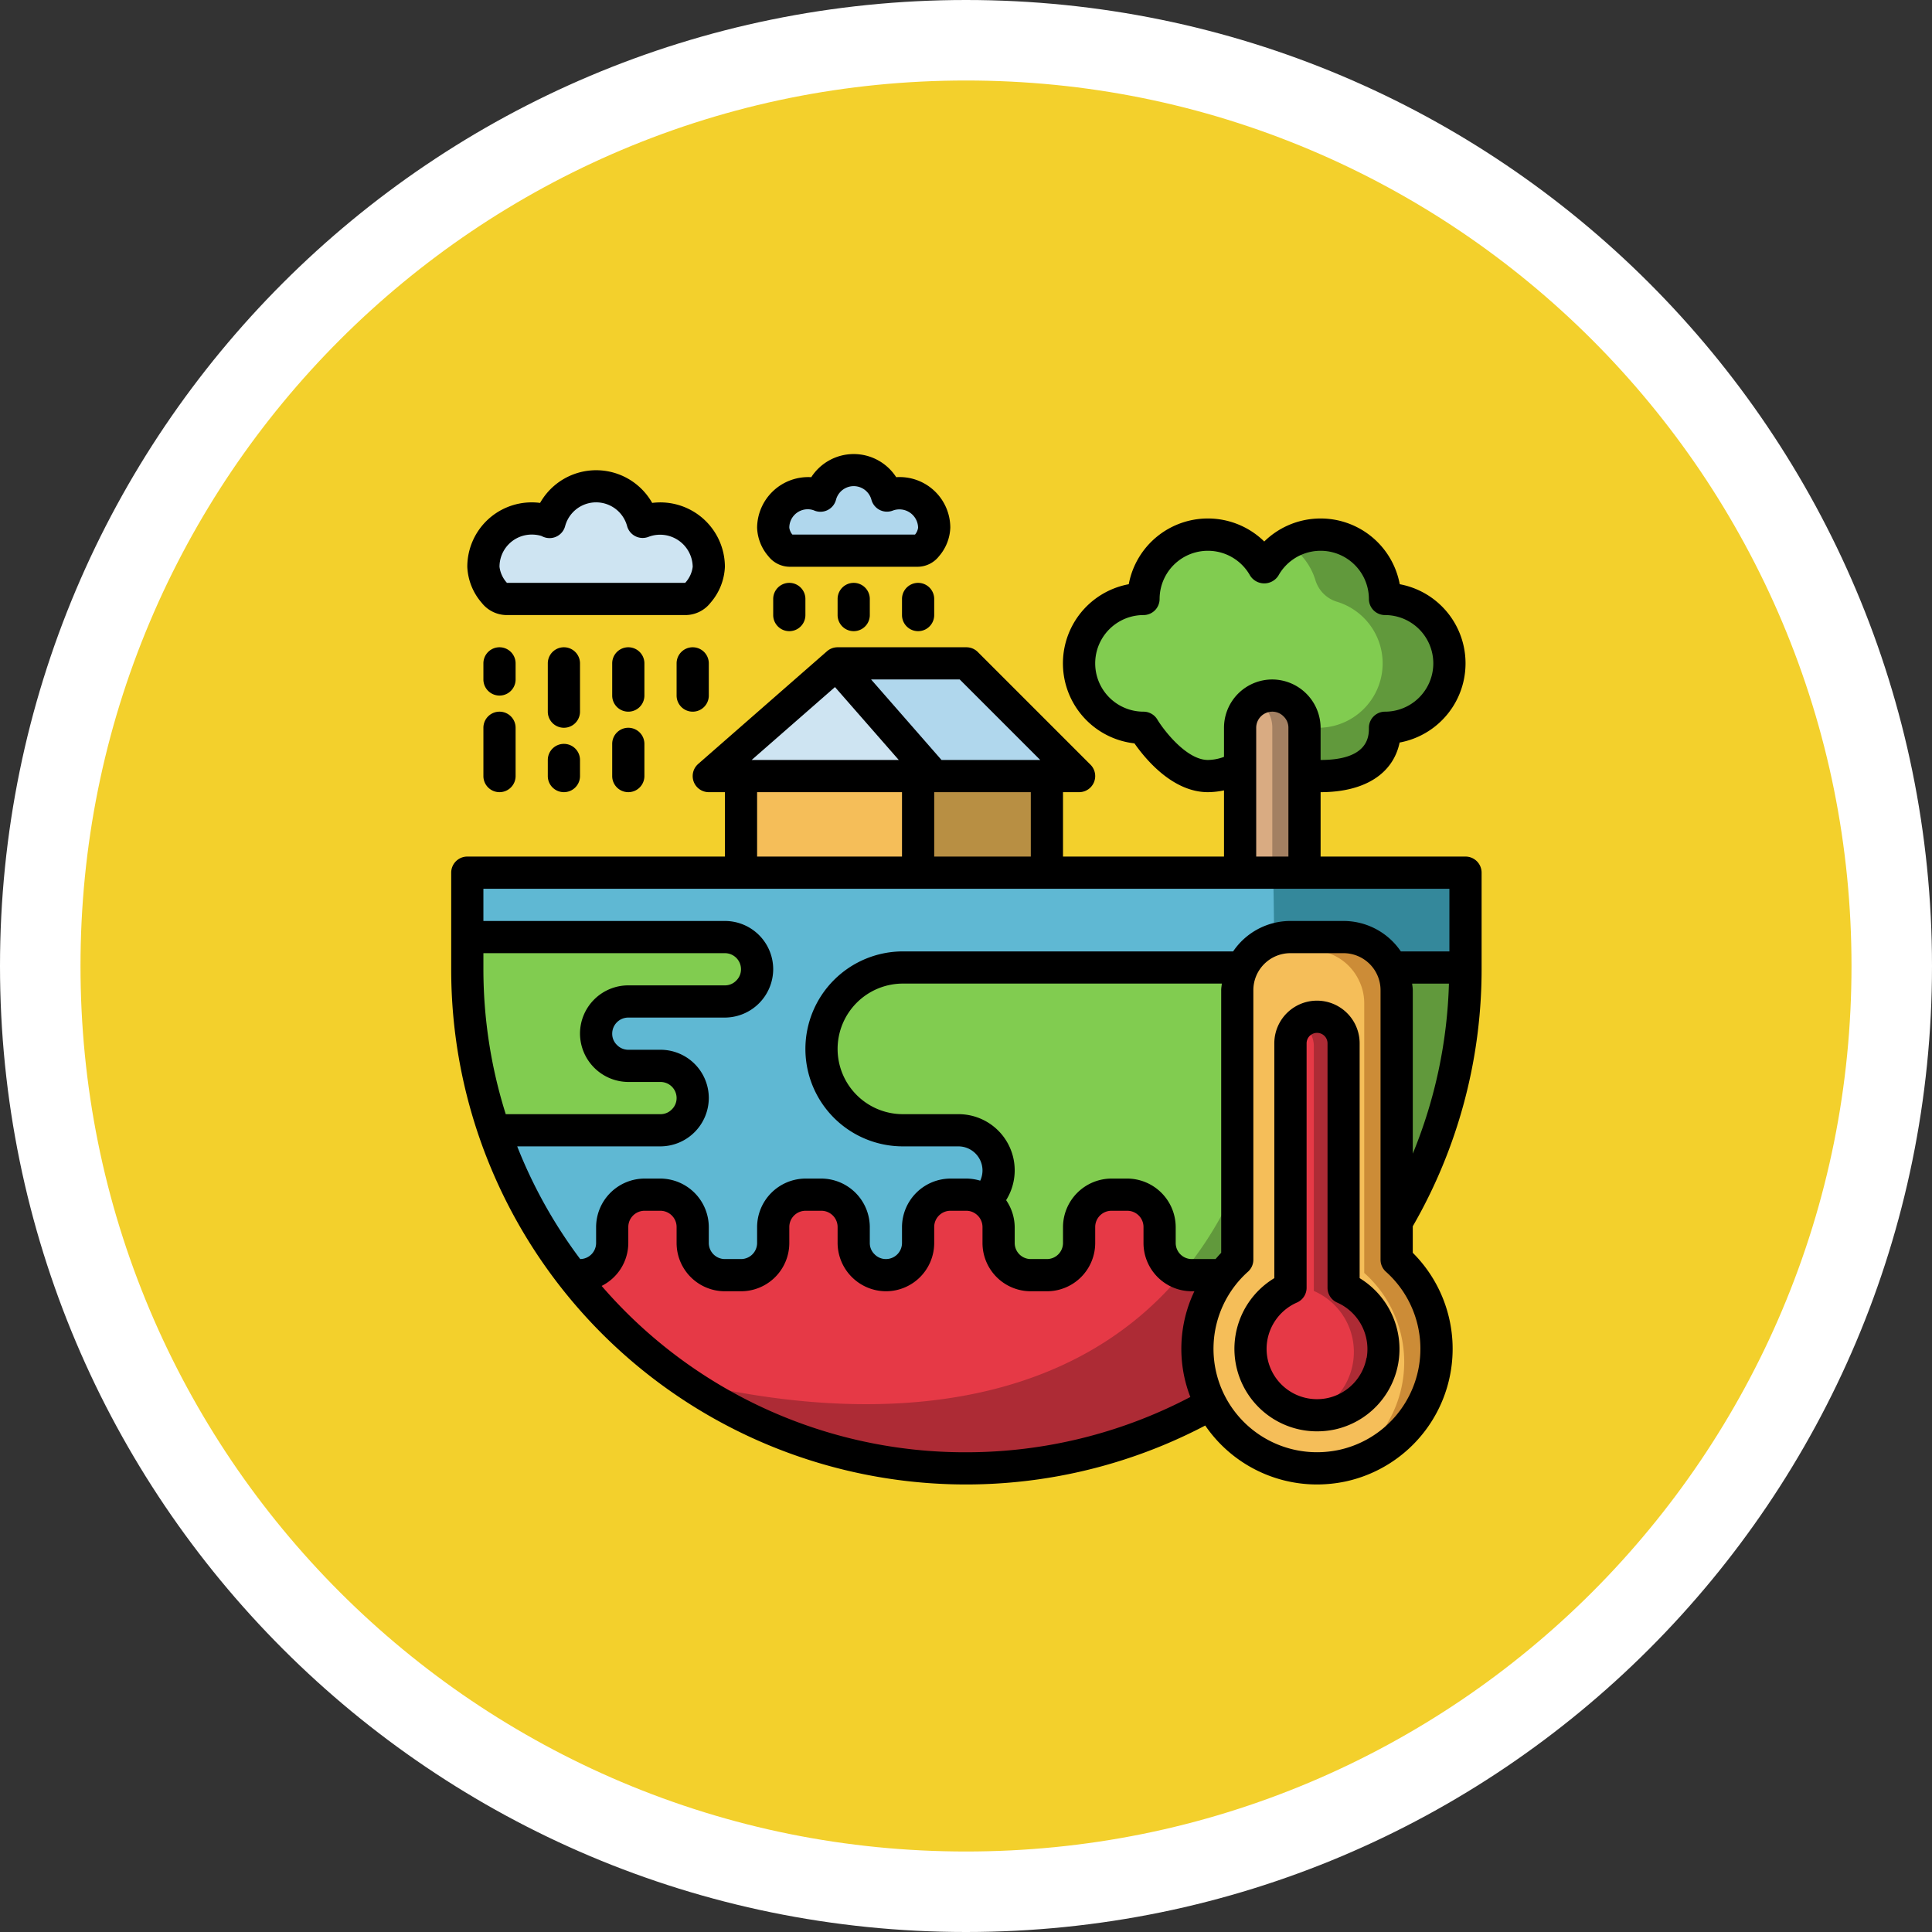 <svg xmlns="http://www.w3.org/2000/svg" width="120" height="120" viewBox="0 0 120 120">
  <rect x="0" y="0" width="120" height="120" fill="#333333" stroke="none"/>
  <g id="Grupo_1106609" data-name="Grupo 1106609" transform="translate(-955.333 -165)">
    <g id="Trazado_874102" data-name="Trazado 874102" transform="translate(955.333 165)" fill="#f3d02c">
      <path d="M 60 117.5 C 52.236 117.5 44.706 115.98 37.619 112.982 C 34.213 111.542 30.927 109.758 27.853 107.681 C 24.808 105.624 21.944 103.261 19.341 100.659 C 16.739 98.056 14.376 95.192 12.319 92.147 C 10.242 89.073 8.458 85.787 7.018 82.381 C 4.02 75.294 2.5 67.764 2.5 60 C 2.5 52.236 4.02 44.706 7.018 37.619 C 8.458 34.213 10.242 30.927 12.319 27.853 C 14.376 24.808 16.739 21.944 19.341 19.341 C 21.944 16.739 24.808 14.376 27.853 12.319 C 30.927 10.242 34.213 8.458 37.619 7.018 C 44.706 4.02 52.236 2.5 60 2.5 C 67.764 2.5 75.294 4.02 82.381 7.018 C 85.787 8.458 89.073 10.242 92.147 12.319 C 95.192 14.376 98.056 16.739 100.659 19.341 C 103.261 21.944 105.624 24.808 107.681 27.853 C 109.758 30.927 111.542 34.213 112.982 37.619 C 115.98 44.706 117.5 52.236 117.5 60 C 117.5 67.764 115.98 75.294 112.982 82.381 C 111.542 85.787 109.758 89.073 107.681 92.147 C 105.624 95.192 103.261 98.056 100.659 100.659 C 98.056 103.261 95.192 105.624 92.147 107.681 C 89.073 109.758 85.787 111.542 82.381 112.982 C 75.294 115.98 67.764 117.5 60 117.5 Z" stroke="none"/>
      <path d="M 60 5 C 52.573 5 45.371 6.453 38.593 9.32 C 35.335 10.698 32.193 12.404 29.252 14.39 C 26.339 16.358 23.599 18.619 21.109 21.109 C 18.619 23.599 16.358 26.339 14.39 29.252 C 12.404 32.193 10.698 35.335 9.32 38.593 C 6.453 45.371 5 52.573 5 60 C 5 67.427 6.453 74.63 9.32 81.407 C 10.698 84.665 12.404 87.807 14.39 90.748 C 16.358 93.661 18.619 96.401 21.109 98.891 C 23.599 101.381 26.339 103.642 29.252 105.61 C 32.193 107.596 35.335 109.302 38.593 110.68 C 45.371 113.547 52.573 115 60 115 C 67.427 115 74.63 113.547 81.407 110.68 C 84.665 109.302 87.807 107.596 90.748 105.61 C 93.661 103.642 96.401 101.381 98.891 98.891 C 101.381 96.401 103.642 93.661 105.61 90.748 C 107.596 87.807 109.302 84.665 110.68 81.407 C 113.547 74.63 115 67.427 115 60 C 115 52.573 113.547 45.371 110.68 38.593 C 109.302 35.335 107.596 32.193 105.61 29.252 C 103.642 26.339 101.381 23.599 98.891 21.109 C 96.401 18.619 93.661 16.358 90.748 14.39 C 87.807 12.404 84.665 10.698 81.407 9.32 C 74.63 6.453 67.427 5 60 5 M 60 -1.52587890625e-05 C 93.137 -1.52587890625e-05 120 26.863 120 60 C 120 93.137 93.137 120 60 120 C 26.863 120 -1.52587890625e-05 93.137 -1.52587890625e-05 60 C -1.52587890625e-05 26.863 26.863 -1.52587890625e-05 60 -1.52587890625e-05 Z" stroke="none" fill="#fff"/>
    </g>
    <g id="Grupo_1106611" data-name="Grupo 1106611" transform="translate(983.358 193.203)">
      <path id="Trazado_898308" data-name="Trazado 898308" d="M63,31.89V32a30.826,30.826,0,0,1-4.28,15.72V33.3a3.2,3.2,0,0,0-.32-1.41Z" fill="#61993c"/>
      <path id="Trazado_898309" data-name="Trazado 898309" d="M63,26v5.89H58.4A3.277,3.277,0,0,0,55.42,30h-3.3a3.277,3.277,0,0,0-2.98,1.89H28.05a5.055,5.055,0,0,0,0,10.11H31.5a2.5,2.5,0,0,1,1.77,4.27,1.059,1.059,0,0,1-.12.1A1.964,1.964,0,0,0,31.98,46h-.96A2.014,2.014,0,0,0,29,48.02V49a2.006,2.006,0,0,1-2,2,2.015,2.015,0,0,1-2-2v-.98A2.014,2.014,0,0,0,22.98,46h-.96A2.014,2.014,0,0,0,20,48.02V49a2.006,2.006,0,0,1-2,2H17a2.006,2.006,0,0,1-2-2v-.98A2.014,2.014,0,0,0,12.98,46h-.96A2.014,2.014,0,0,0,10,48.02V49a2.006,2.006,0,0,1-2,2H7.5a31.051,31.051,0,0,1-4.85-9H13a2.015,2.015,0,0,0,2-2,2.006,2.006,0,0,0-2-2H11a2.015,2.015,0,0,1-2-2,2.006,2.006,0,0,1,2-2h6a2.015,2.015,0,0,0,2-2,2.006,2.006,0,0,0-2-2H1V26H63Z" fill="#5fb8d3"/>
      <path id="Trazado_898310" data-name="Trazado 898310" d="M58.72,50.04A7.432,7.432,0,1,1,47.94,51a6.685,6.685,0,0,1,.88-.96V33.3a3.2,3.2,0,0,1,.32-1.41A3.277,3.277,0,0,1,52.12,30h3.3a3.277,3.277,0,0,1,2.98,1.89,3.2,3.2,0,0,1,.32,1.41V50.04Zm-.88,6.27a4.15,4.15,0,0,0-2.42-4.52V36.6a1.65,1.65,0,1,0-3.3,0V51.79a4.131,4.131,0,1,0,5.72,4.52Z" fill="#f5be59"/>
      <path id="Trazado_898311" data-name="Trazado 898311" d="M58.72,50.04V33.3a3.2,3.2,0,0,0-.32-1.41A3.277,3.277,0,0,0,55.42,30h-3.3a3.283,3.283,0,0,0-2.2.84.615.615,0,0,1,.19-.02h3.3a3.277,3.277,0,0,1,2.98,1.89,3.2,3.2,0,0,1,.32,1.41V50.86a7.418,7.418,0,0,1-1.17,11.93,7.421,7.421,0,0,0,3.18-12.75Z" fill="#cc8c37"/>
      <path id="Trazado_898312" data-name="Trazado 898312" d="M58,9a4,4,0,0,1,0,8c0,2.21-1.79,3-4,3a3.657,3.657,0,0,1-1-.13V17a2.015,2.015,0,0,0-2-2,2.006,2.006,0,0,0-2,2v2.46A3.89,3.89,0,0,1,47,20c-2.21,0-4-3-4-3a4,4,0,0,1,0-8,4,4,0,0,1,7.5-1.93A4,4,0,0,1,58,9Z" fill="#81cc50"/>
      <path id="Trazado_898313" data-name="Trazado 898313" d="M62,13a4,4,0,0,1-4,4c0,2.21-1.79,3-4,3a3.657,3.657,0,0,1-1-.13v-.79A2.644,2.644,0,0,0,53.85,17a4,4,0,0,0,1.174-7.825,2.01,2.01,0,0,1-1.345-1.339A4.011,4.011,0,0,0,51.93,5.58,3.93,3.93,0,0,1,54,5a4,4,0,0,1,4,4,4,4,0,0,1,4,4Z" fill="#61993c"/>
      <path id="Trazado_898314" data-name="Trazado 898314" d="M55.42,51.79a4.12,4.12,0,1,1-3.3,0V36.6a1.65,1.65,0,1,1,3.3,0Z" fill="#e63946"/>
      <path id="Trazado_898315" data-name="Trazado 898315" d="M57.84,56.31a4.152,4.152,0,0,1-3.18,3.3,4.308,4.308,0,0,1-1.38.06,4.127,4.127,0,0,0,.3-7.69V36.79a1.628,1.628,0,0,0-.87-1.45,1.646,1.646,0,0,1,2.71,1.26V51.79a4.15,4.15,0,0,1,2.42,4.52Z" fill="#ad2b35"/>
      <path id="Trazado_898316" data-name="Trazado 898316" d="M53,19.87V26H49V17a2.006,2.006,0,0,1,2-2,2.015,2.015,0,0,1,2,2Z" fill="#d9ab82"/>
      <path id="Trazado_898317" data-name="Trazado 898317" d="M53,17v9H51V17a1.955,1.955,0,0,0-.59-1.41,1.813,1.813,0,0,0-.41-.32A2,2,0,0,1,51,15a2.015,2.015,0,0,1,2,2Z" fill="#a38062"/>
      <path id="Trazado_898318" data-name="Trazado 898318" d="M28.05,31.89H49.14a3.2,3.2,0,0,0-.32,1.41V50.04a6.685,6.685,0,0,0-.88.96H46a2.006,2.006,0,0,1-2-2v-.98A2.014,2.014,0,0,0,41.98,46h-.96A2.014,2.014,0,0,0,39,48.02V49a2.006,2.006,0,0,1-2,2H36a2.006,2.006,0,0,1-2-2v-.98a2.013,2.013,0,0,0-.85-1.65,1.059,1.059,0,0,0,.12-.1A2.5,2.5,0,0,0,31.5,42H28.05a5.055,5.055,0,0,1,0-10.11Z" fill="#81cc50"/>
      <path id="Trazado_898319" data-name="Trazado 898319" d="M46,51h1.94a7.389,7.389,0,0,0-.74,8.02A31.012,31.012,0,0,1,7.5,51H8a2.006,2.006,0,0,0,2-2v-.98A2.014,2.014,0,0,1,12.02,46h.96A2.014,2.014,0,0,1,15,48.02V49a2.006,2.006,0,0,0,2,2h1a2.006,2.006,0,0,0,2-2v-.98A2.014,2.014,0,0,1,22.02,46h.96A2.014,2.014,0,0,1,25,48.02V49a2.015,2.015,0,0,0,2,2,2.006,2.006,0,0,0,2-2v-.98A2.014,2.014,0,0,1,31.02,46h.96a1.964,1.964,0,0,1,1.17.37A2.013,2.013,0,0,1,34,48.02V49a2.006,2.006,0,0,0,2,2h1a2.006,2.006,0,0,0,2-2v-.98A2.014,2.014,0,0,1,41.02,46h.96A2.014,2.014,0,0,1,44,48.02V49a2.006,2.006,0,0,0,2,2Z" fill="#e63946"/>
      <path id="Trazado_898320" data-name="Trazado 898320" d="M53,26H51.054c.028,1.372.053,2.761.055,4.161A3.313,3.313,0,0,1,52.12,30h3.3a3.277,3.277,0,0,1,2.98,1.89H63V26Z" fill="#34889b"/>
      <path id="Trazado_898321" data-name="Trazado 898321" d="M48,47a22.793,22.793,0,0,1-2.6,3.9,1.96,1.96,0,0,0,.6.1h1.94a6.685,6.685,0,0,1,.88-.96V45.156c-.249.619-.516,1.235-.82,1.844Z" fill="#61993c"/>
      <path id="Trazado_898322" data-name="Trazado 898322" d="M14.477,57.563A30.983,30.983,0,0,0,47.2,59.02,7.389,7.389,0,0,1,47.94,51H46a1.96,1.96,0,0,1-.6-.1c-7.317,8.831-19.742,9.394-30.918,6.667Z" fill="#ad2b35"/>
      <path id="Trazado_898323" data-name="Trazado 898323" d="M39,20H30l-6.07-6.94L24,13h8Z" fill="#b0d7ed"/>
      <path id="Trazado_898324" data-name="Trazado 898324" d="M37,20v6H29V20h8Z" fill="#b88f43"/>
      <path id="Trazado_898325" data-name="Trazado 898325" d="M23.93,13.06,30,20H16Z" fill="#cee4f2"/>
      <path id="Trazado_898326" data-name="Trazado 898326" d="M30,4.57a1.977,1.977,0,0,1-.49,1.16.706.706,0,0,1-.56.27h-7.9a.706.706,0,0,1-.56-.27A1.977,1.977,0,0,1,20,4.57a2.151,2.151,0,0,1,2.86-2.02l.08.04a2.131,2.131,0,0,1,4.12-.01,2.367,2.367,0,0,1,.8-.15A2.142,2.142,0,0,1,30,4.57Z" fill="#b0d7ed"/>
      <path id="Trazado_898327" data-name="Trazado 898327" d="M18,20H29v6H18Z" fill="#f5be59"/>
      <path id="Trazado_898328" data-name="Trazado 898328" d="M17,30a2.006,2.006,0,0,1,2,2,2.015,2.015,0,0,1-2,2H11a2.006,2.006,0,0,0-2,2,2.015,2.015,0,0,0,2,2h2a2.006,2.006,0,0,1,2,2,2.015,2.015,0,0,1-2,2H2.65A30.931,30.931,0,0,1,1,32V30H17Z" fill="#81cc50"/>
      <path id="Trazado_898329" data-name="Trazado 898329" d="M16,7a2.763,2.763,0,0,1-.68,1.62,1,1,0,0,1-.79.38H3.47a1,1,0,0,1-.79-.38A2.763,2.763,0,0,1,2,7,3,3,0,0,1,6,4.17l.11.05a2.993,2.993,0,0,1,5.78-.01A3.129,3.129,0,0,1,13,4a3,3,0,0,1,3,3Z" fill="#cee4f2"/>
      <g id="Grupo_1106610" data-name="Grupo 1106610">
        <path id="Trazado_898330" data-name="Trazado 898330" d="M63,25H54V21c2.727,0,4.5-1.135,4.908-3.083a5,5,0,0,0,.008-9.833A5,5,0,0,0,50.5,5.431a5,5,0,0,0-8.416,2.653,5,5,0,0,0,.354,9.885C43.113,18.936,44.808,21,47,21a5.055,5.055,0,0,0,1-.111V25H38V21h1a1,1,0,0,0,.707-1.707l-7-7A1,1,0,0,0,32,12H24a1,1,0,0,0-.659.247l-8,7A1,1,0,0,0,16,21h1v4H1a1,1,0,0,0-1,1v6A31.977,31.977,0,0,0,46.834,60.339,8.417,8.417,0,0,0,53.775,64a8.645,8.645,0,0,0,1.761-.183A8.427,8.427,0,0,0,59.725,49.61V47.964A31.938,31.938,0,0,0,64,32V26A1,1,0,0,0,63,25ZM47,19c-1.33,0-2.75-1.861-3.142-2.514A1,1,0,0,0,43,16a3,3,0,0,1,0-6,1,1,0,0,0,1-1,3,3,0,0,1,5.623-1.449,1.04,1.04,0,0,0,1.754,0A3,3,0,0,1,57,9a1,1,0,0,0,1,1,3,3,0,0,1,0,6,1,1,0,0,0-1,1c0,.5,0,2-3,2V17a3.017,3.017,0,0,0-3-3,3,3,0,0,0-3,3v1.806A2.906,2.906,0,0,1,47,19Zm3-2a1,1,0,0,1,1-1,.978.978,0,0,1,.712.306A.957.957,0,0,1,52,17v8H50ZM36,25H30V21h6Zm.586-6H30.454l-4.373-5h5.505ZM23.837,14.472,27.8,19H18.662ZM19,21h9v4H19ZM2,31H17a1,1,0,0,1,1,1,.978.978,0,0,1-.306.713A.965.965,0,0,1,17,33H11a3,3,0,0,0-3,3,3.017,3.017,0,0,0,3,3h2a1,1,0,0,1,1,1,.978.978,0,0,1-.306.713A.965.965,0,0,1,13,41H3.388A29.983,29.983,0,0,1,2,32ZM4.1,43H13a3.015,3.015,0,0,0,3-3,3,3,0,0,0-3-3H11a.978.978,0,0,1-.712-.306A.957.957,0,0,1,10,36a1,1,0,0,1,1-1h6a3.015,3.015,0,0,0,3-3,3,3,0,0,0-3-3H2V27H62v3.89H58.983A4.3,4.3,0,0,0,55.425,29h-3.3a4.3,4.3,0,0,0-3.558,1.89H28.05A6.062,6.062,0,0,0,22,36.951,6.053,6.053,0,0,0,28.05,43H31.5A1.5,1.5,0,0,1,33,44.5a1.524,1.524,0,0,1-.142.631A3.048,3.048,0,0,0,31.98,45h-.96A3.023,3.023,0,0,0,28,48.02V49a1,1,0,0,1-1,1,.978.978,0,0,1-.712-.306A.957.957,0,0,1,26,49v-.98A3.024,3.024,0,0,0,22.98,45h-.96A3.023,3.023,0,0,0,19,48.02V49a1,1,0,0,1-1,1H17a1,1,0,0,1-1-1v-.98A3.024,3.024,0,0,0,12.98,45h-.96A3.023,3.023,0,0,0,9,48.02V49a1,1,0,0,1-.987,1A29.943,29.943,0,0,1,4.1,43Zm43.726-9.7V49.612c-.124.124-.236.257-.351.388H46a1,1,0,0,1-1-1v-.98A3.024,3.024,0,0,0,41.98,45h-.96A3.023,3.023,0,0,0,38,48.02V49a1,1,0,0,1-1,1H36a1,1,0,0,1-1-1v-.98a3.014,3.014,0,0,0-.533-1.679A3.488,3.488,0,0,0,31.5,41H28.05A4.053,4.053,0,0,1,24,36.95a4.06,4.06,0,0,1,4.05-4.061H47.866c-.013.138-.041.27-.041.411ZM32,62A29.807,29.807,0,0,1,9.344,51.668,2.992,2.992,0,0,0,11,49v-.98A1.01,1.01,0,0,1,12.02,47h.96A1.009,1.009,0,0,1,14,48.02V49a3,3,0,0,0,3,3h1a3,3,0,0,0,3-3v-.98A1.01,1.01,0,0,1,22.02,47h.96A1.009,1.009,0,0,1,24,48.02V49a3.017,3.017,0,0,0,3,3,3,3,0,0,0,3-3v-.98A1.01,1.01,0,0,1,31.02,47h.96a.979.979,0,0,1,.59.185,1.013,1.013,0,0,1,.43.835V49a3,3,0,0,0,3,3h1a3,3,0,0,0,3-3v-.98A1.01,1.01,0,0,1,41.02,47h.96A1.009,1.009,0,0,1,43,48.02V49a3,3,0,0,0,3,3h.16a8.291,8.291,0,0,0-.251,6.567A29.94,29.94,0,0,1,32,62Zm28.1-5.3a6.421,6.421,0,0,1-4.974,5.157,6.64,6.64,0,0,1-1.353.14,6.424,6.424,0,0,1-4.282-11.214,1,1,0,0,0,.332-.744V33.3a2.3,2.3,0,0,1,2.3-2.3h3.3a2.3,2.3,0,0,1,2.3,2.3V50.04a1,1,0,0,0,.332.744A6.427,6.427,0,0,1,60.1,56.7ZM59.684,32.89h2.287a30.014,30.014,0,0,1-2.245,10.563V33.3C59.725,33.159,59.7,33.027,59.684,32.89Z"/>
        <path id="Trazado_898331" data-name="Trazado 898331" d="M17,7a4.01,4.01,0,0,0-4.516-3.966,4,4,0,0,0-6.963,0A4.083,4.083,0,0,0,5,3,4,4,0,0,0,1,7a3.638,3.638,0,0,0,.891,2.234A1.986,1.986,0,0,0,3.468,10H14.531a1.986,1.986,0,0,0,1.578-.767A3.633,3.633,0,0,0,17,7ZM14.532,8H3.468v.005A1.811,1.811,0,0,1,3,7,2,2,0,0,1,5,5a2.093,2.093,0,0,1,.587.081l.11.05a1,1,0,0,0,1.379-.654,1.993,1.993,0,0,1,3.848-.01,1,1,0,0,0,1.323.678A2.025,2.025,0,0,1,15,7,1.785,1.785,0,0,1,14.532,8Z"/>
        <path id="Trazado_898332" data-name="Trazado 898332" d="M30.3,6.343A2.862,2.862,0,0,0,31,4.571a3.147,3.147,0,0,0-3.36-3.135,3.14,3.14,0,0,0-5.276,0A3.174,3.174,0,0,0,19,4.571a2.857,2.857,0,0,0,.695,1.769A1.7,1.7,0,0,0,21.049,7h7.9A1.7,1.7,0,0,0,30.3,6.343ZM28.809,5H21.191A.836.836,0,0,1,21,4.571a1.145,1.145,0,0,1,1.143-1.143,1.075,1.075,0,0,1,.375.065A1,1,0,0,0,23.9,2.842a1.138,1.138,0,0,1,2.2-.007,1,1,0,0,0,1.323.677A1.162,1.162,0,0,1,29,4.571.839.839,0,0,1,28.809,5Z"/>
        <path id="Trazado_898333" data-name="Trazado 898333" d="M3,16a1,1,0,0,0-1,1v3a1,1,0,0,0,2,0V17A1,1,0,0,0,3,16Z"/>
        <path id="Trazado_898334" data-name="Trazado 898334" d="M4,13a1,1,0,0,0-2,0v1a1,1,0,0,0,2,0Z"/>
        <path id="Trazado_898335" data-name="Trazado 898335" d="M7,18a1,1,0,0,0-1,1v1a1,1,0,0,0,2,0V19A1,1,0,0,0,7,18Z"/>
        <path id="Trazado_898336" data-name="Trazado 898336" d="M8,13a1,1,0,0,0-2,0v3a1,1,0,0,0,2,0Z"/>
        <path id="Trazado_898337" data-name="Trazado 898337" d="M11,17a1,1,0,0,0-1,1v2a1,1,0,0,0,2,0V18A1,1,0,0,0,11,17Z"/>
        <path id="Trazado_898338" data-name="Trazado 898338" d="M12,13a1,1,0,0,0-2,0v2a1,1,0,0,0,2,0Z"/>
        <path id="Trazado_898339" data-name="Trazado 898339" d="M15,12a1,1,0,0,0-1,1v2a1,1,0,0,0,2,0V13A1,1,0,0,0,15,12Z"/>
        <path id="Trazado_898340" data-name="Trazado 898340" d="M20,9v1a1,1,0,0,0,2,0V9a1,1,0,0,0-2,0Z"/>
        <path id="Trazado_898341" data-name="Trazado 898341" d="M24,9v1a1,1,0,0,0,2,0V9a1,1,0,0,0-2,0Z"/>
        <path id="Trazado_898342" data-name="Trazado 898342" d="M28,9v1a1,1,0,0,0,2,0V9a1,1,0,0,0-2,0Z"/>
        <path id="Trazado_898343" data-name="Trazado 898343" d="M56.425,51.185V36.6a2.65,2.65,0,0,0-5.3,0V51.185A5.126,5.126,0,0,0,53.783,60.7a5.3,5.3,0,0,0,1.081-.112,5.11,5.11,0,0,0,3.958-4.106A5.162,5.162,0,0,0,56.425,51.185Zm.426,4.954a3.136,3.136,0,0,1-2.4,2.49,3.131,3.131,0,0,1-3.806-3.054A3.151,3.151,0,0,1,52.53,52.7a1,1,0,0,0,.6-.914V36.6a.65.65,0,0,1,1.3,0V51.788a1,1,0,0,0,.6.914,3.162,3.162,0,0,1,1.831,3.437Z"/>
      </g>
    </g>
  </g>
</svg>
